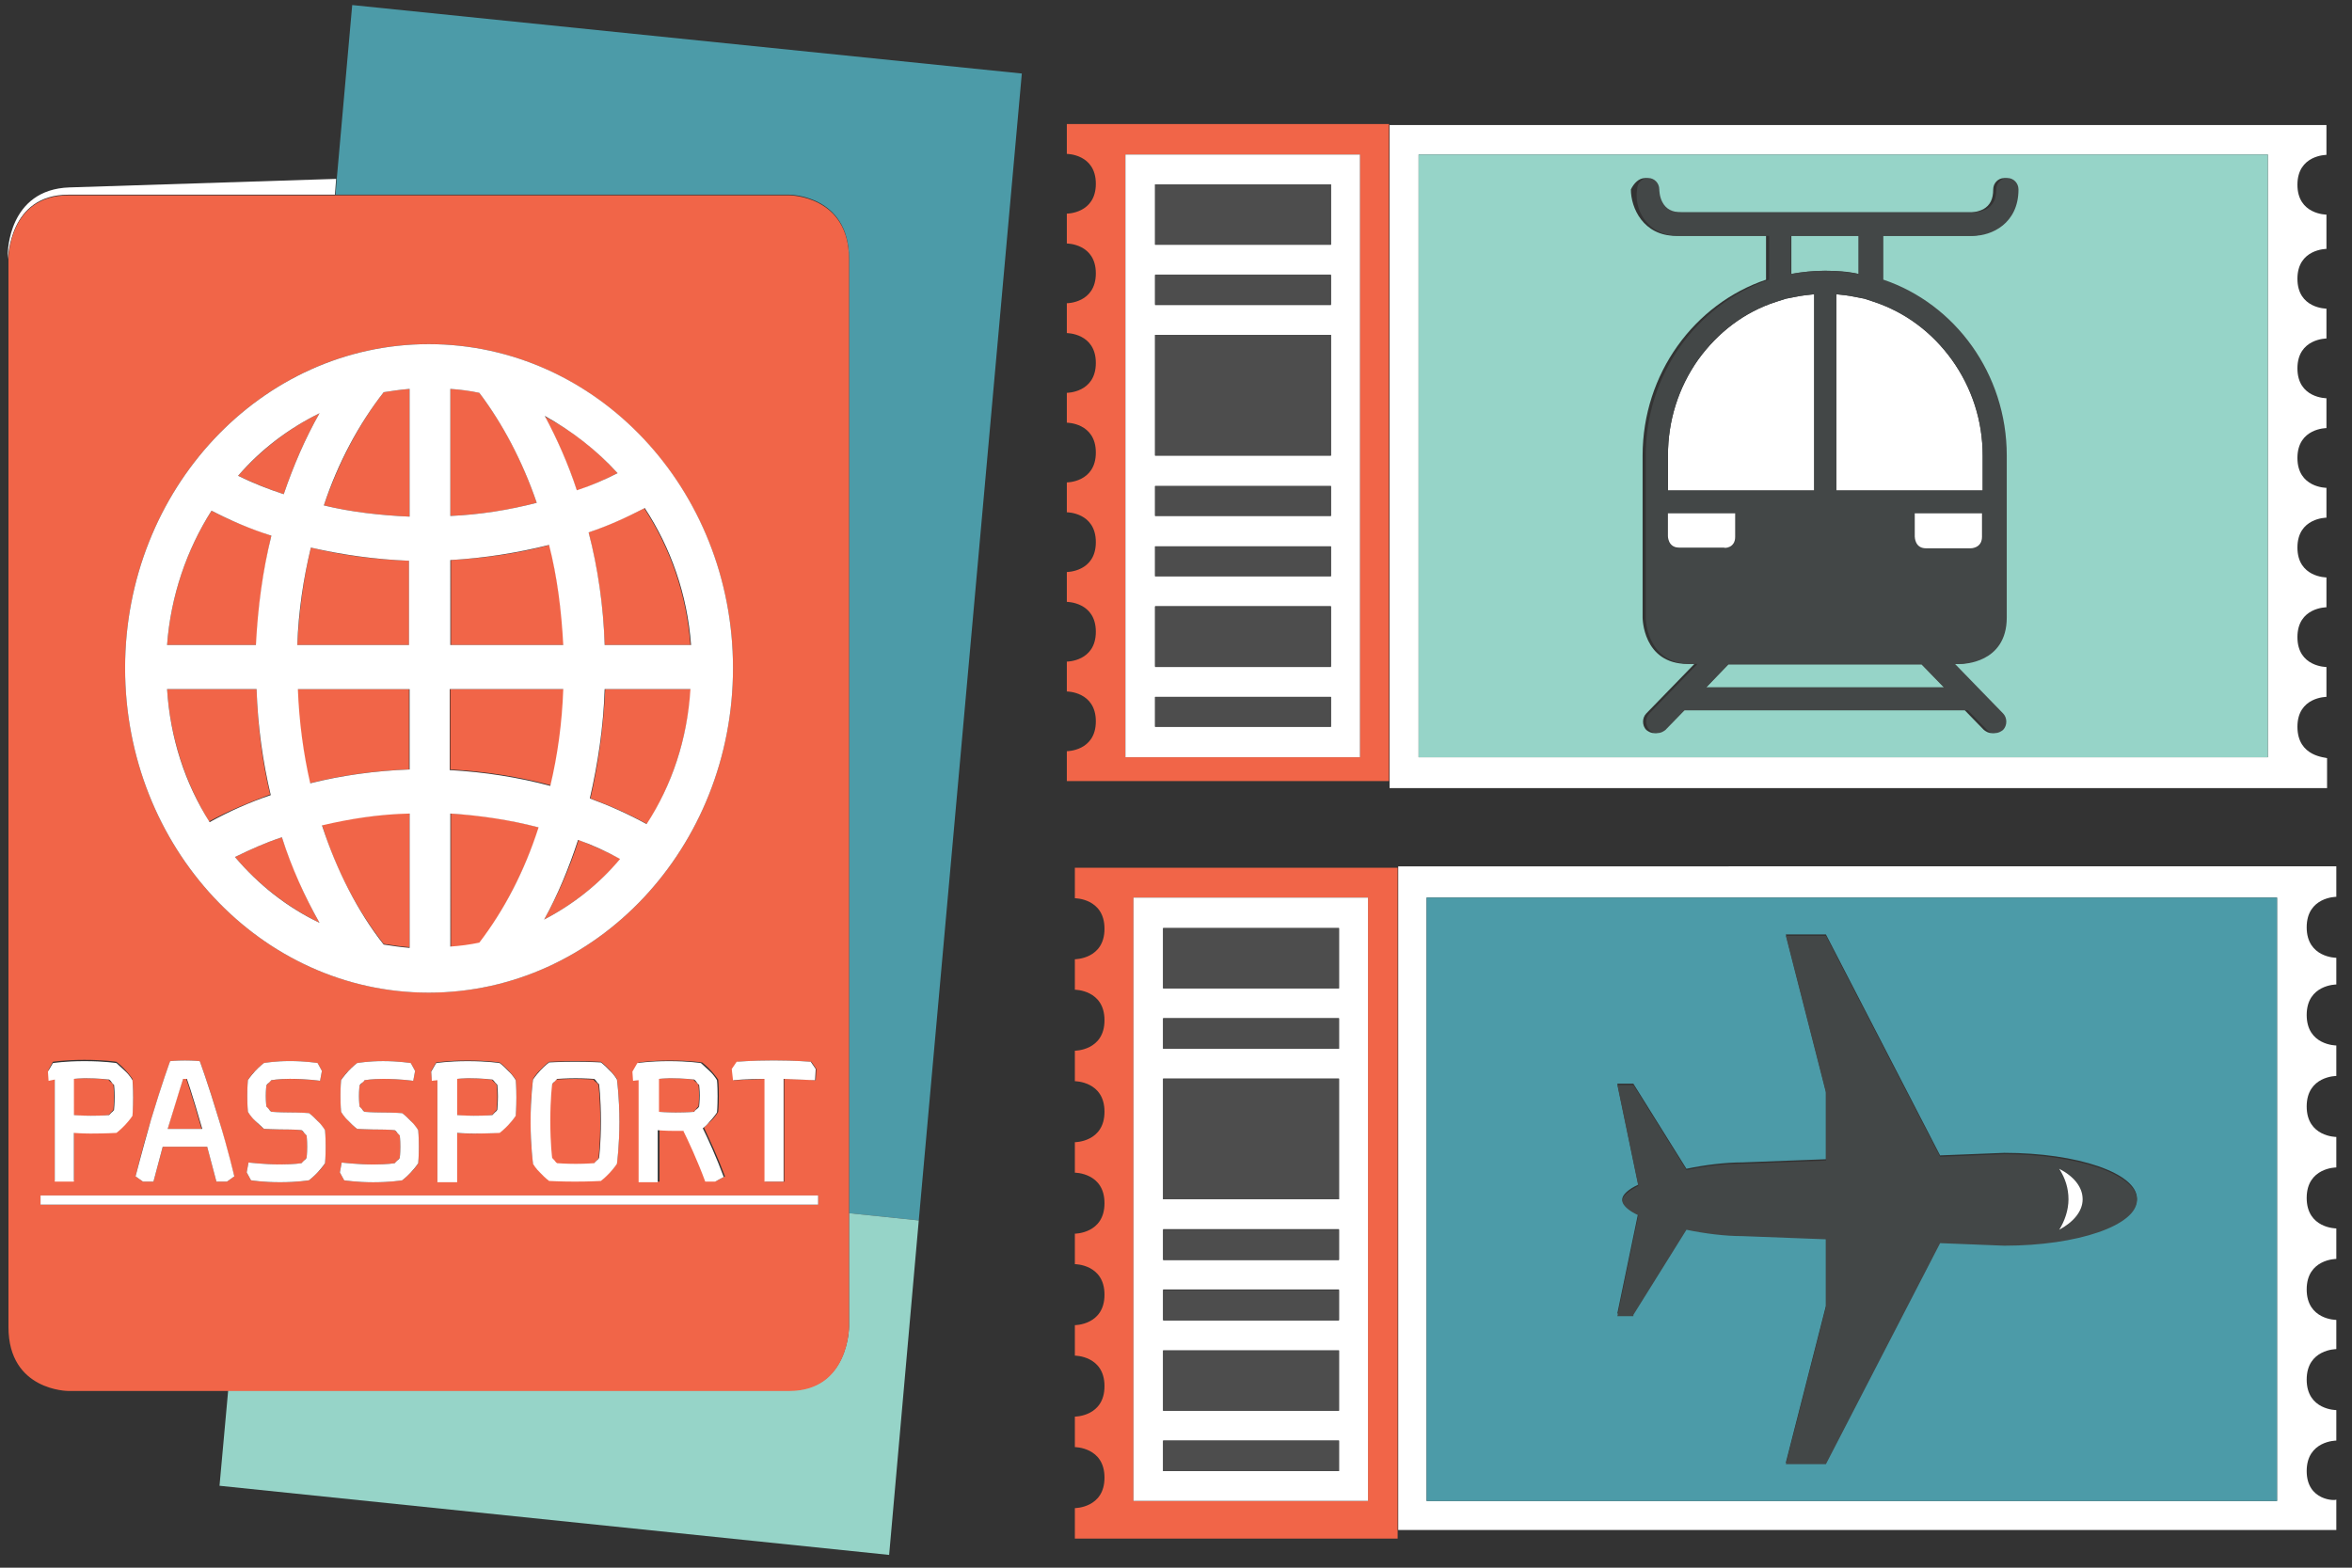 <?xml version="1.0" encoding="utf-8"?>
<!-- Generator: Adobe Illustrator 16.0.0, SVG Export Plug-In . SVG Version: 6.00 Build 0)  -->
<!DOCTYPE svg PUBLIC "-//W3C//DTD SVG 1.1//EN" "http://www.w3.org/Graphics/SVG/1.1/DTD/svg11.dtd">
<svg version="1.1" id="Layer_1" xmlns="http://www.w3.org/2000/svg" xmlns:xlink="http://www.w3.org/1999/xlink" x="0px" y="0px" viewBox="0 0 600 400" style="enable-background:new 0 0 600 400;" xml:space="preserve">
<rect x="0" y="0" width="600" height="400" fill="#333333" stroke="none"/>
<g>
	<path style="fill:#FFFFFF;" d="M17.43,49.67h68.01l0.31-4.03l-68.01,2.18C2,48.32,2,64.62,2,64.62v1.51
		C2.16,65.96,2.16,49.67,17.43,49.67z"/>
	<path style="fill:#4C9BA8;" d="M201.32,49.67c0,0,15.27,0,15.27,16.29v243.59l17.79,1.85l26.29-292.64L89.85,1.29l-3.94,44.35
		l-0.31,4.03H201.32z"/>
	<path style="fill:#96D4C8;" d="M216.59,309.55v28.9c0,0,0,16.29-15.27,16.29H58.21L56,379.1l170.82,17.64l7.56-85.34l0,0
		L216.59,309.55z"/>
	<path style="fill:#F16548;" d="M47.18,275.28c-0.16,0-0.47,0-0.47,0s-1.1,2.86-3.94,12.77h8.66c-2.83-9.91-3.94-12.77-3.94-12.77
		S47.34,275.28,47.18,275.28z"/>
	<path style="fill:#F16548;" d="M27.66,284.52c0,0,0.31-0.17,0.63-0.67c0.32-0.34,0.63-0.67,0.63-0.67s0.16-1.51,0.16-3.36
		c0-1.68-0.16-3.02-0.16-3.02s-0.16-0.33-0.63-0.67c-0.47-0.34-0.63-0.67-0.63-0.67s-2.68-0.34-6.3-0.34
		c-0.94,0-2.68,0.17-2.68,0.17v9.24c0,0,1.89,0.17,4.25,0.17C26.25,284.69,27.66,284.52,27.66,284.52z"/>
	<path style="fill:#F16548;" d="M81.51,105.44c-7.87,3.86-14.8,9.24-20.78,15.96c3.62,1.68,7.56,3.36,11.65,4.7
		C74.89,118.71,77.89,111.83,81.51,105.44z"/>
	<path style="fill:#F16548;" d="M65.45,175.83H42.62c0.79,12.43,4.72,24.02,10.71,33.77c4.88-2.69,10.23-4.87,15.59-6.89
		C66.86,194.31,65.76,185.24,65.45,175.83z"/>
	<path style="fill:#F16548;" d="M69.23,136.69c-5.35-1.85-10.55-3.86-15.27-6.38c-6.3,9.91-10.39,21.67-11.34,34.27h22.83
		C65.76,155,67.18,145.59,69.23,136.69z"/>
	<path style="fill:#F16548;" d="M138.81,234.63c7.4-3.86,14.01-9.07,19.52-15.46c-3.46-1.85-7.08-3.36-10.71-4.87
		C145.27,221.69,142.28,228.41,138.81,234.63z"/>
	<path style="fill:#F16548;" d="M150.62,203.72c5.04,1.85,9.92,4.03,14.48,6.55c6.3-9.91,10.23-21.84,11.18-34.44H154.4
		C153.93,185.58,152.67,194.81,150.62,203.72z"/>
	<path style="fill:#F16548;" d="M154.24,164.58h21.88c-0.94-12.94-5.2-24.86-11.81-34.94c-4.41,2.35-9.13,4.37-14.17,6.21
		C152.51,145.09,153.93,154.66,154.24,164.58z"/>
	<path style="fill:#F16548;" d="M176.91,283.68c0,0,0.31-0.17,0.63-0.67s0.63-0.67,0.63-0.67s0.16-1.34,0.16-2.86
		c0-1.51-0.16-2.69-0.16-2.69s-0.16-0.33-0.63-0.67c-0.47-0.34-0.63-0.67-0.63-0.67s-2.68-0.34-6.3-0.34
		c-0.94,0-2.68,0.17-2.68,0.17v8.4c0,0,2.05,0.17,4.25,0.17C175.18,283.85,176.91,283.68,176.91,283.68z"/>
	<path style="fill:#F16548;" d="M141.33,296.28c0.32,0.34,0.63,0.67,0.63,0.67s2.36,0.17,4.72,0.17c2.36,0,4.72-0.17,4.72-0.17
		s0.31-0.17,0.63-0.67c0.31-0.34,0.63-0.67,0.63-0.67s0.47-3.36,0.47-9.41c0-6.05-0.47-9.41-0.47-9.41s-0.16-0.33-0.63-0.67
		c-0.47-0.34-0.63-0.67-0.63-0.67s-2.36-0.17-4.72-0.17c-2.36,0-4.72,0.17-4.72,0.17s-0.31,0.17-0.63,0.67
		c-0.31,0.34-0.63,0.67-0.63,0.67s-0.47,3.36-0.47,9.41c0,6.05,0.47,9.41,0.47,9.41S141.02,295.78,141.33,296.28z"/>
	<path style="fill:#F16548;" d="M125.43,284.52c0,0,0.31-0.17,0.63-0.67c0.31-0.34,0.63-0.67,0.63-0.67s0.16-1.51,0.16-3.36
		c0-1.68-0.16-3.02-0.16-3.02s-0.16-0.33-0.63-0.67c-0.32-0.34-0.63-0.67-0.63-0.67s-2.68-0.34-6.3-0.34
		c-0.95,0-2.68,0.17-2.68,0.17v9.24c0,0,1.89,0.17,4.25,0.17C124.02,284.69,125.43,284.52,125.43,284.52z"/>
	<path style="fill:#F16548;" d="M104.49,99.23c-2.2,0.17-4.41,0.5-6.61,0.84c-6.3,8.06-11.49,17.98-15.27,28.89
		c6.93,1.68,14.33,2.52,21.88,2.86V99.23z"/>
	<path style="fill:#F16548;" d="M157.55,120.73c-5.35-5.88-11.65-10.92-18.58-14.45c3.15,5.88,5.98,12.26,8.19,18.98
		C150.78,123.92,154.24,122.41,157.55,120.73z"/>
	<path style="fill:#F16548;" d="M122.28,100.23c-2.36-0.5-4.88-0.84-7.4-1.01v32.42c7.71-0.34,15.11-1.51,22.04-3.36
		C133.3,117.71,128.42,108.3,122.28,100.23z"/>
	<path style="fill:#F16548;" d="M59.94,218.67c5.98,7.05,13.38,12.77,21.57,16.8c-3.78-6.72-6.93-14.11-9.6-21.84
		C67.81,214.97,63.72,216.82,59.94,218.67z"/>
	<path style="fill:#F16548;" d="M78.99,199.85c8.03-2.02,16.53-3.19,25.35-3.53v-20.5h-28.5C76.15,184.06,77.26,192.13,78.99,199.85
		z"/>
	<path style="fill:#F16548;" d="M75.84,164.58h28.5v-21.5c-8.66-0.34-17-1.34-25.03-3.36C77.41,147.61,76.31,156.01,75.84,164.58z"
		/>
	<path style="fill:#F16548;" d="M97.88,240.84c2.2,0.34,4.41,0.67,6.61,0.84v-34.27c-7.71,0.34-15.27,1.34-22.36,3.02
		C85.76,222.2,91.27,232.45,97.88,240.84z"/>
	<path style="fill:#F16548;" d="M143.85,175.83h-28.97v20.5c8.97,0.5,17.48,1.85,25.66,4.03
		C142.44,192.63,143.54,184.4,143.85,175.83z"/>
	<path style="fill:#F16548;" d="M140.23,139.04c-8.03,2.18-16.53,3.36-25.19,3.86v21.67h28.81
		C143.38,155.67,142.12,147.1,140.23,139.04z"/>
	<path style="fill:#F16548;" d="M137.55,211.11c-7.08-1.85-14.8-3.19-22.51-3.53v34.1c2.52-0.17,5.04-0.5,7.4-1.01
		C128.58,232.28,133.78,222.36,137.55,211.11z"/>
	<path style="fill:#F16548;" d="M201.32,354.91c15.27,0,15.27-16.3,15.27-16.3v-28.89V66.13c0-16.29-15.27-16.29-15.27-16.29H85.44
		H17.43c-15.27,0-15.27,16.29-15.27,16.29V337.1v1.51c0,16.3,15.27,16.3,15.27,16.3h40.78H201.32z M197.54,270.58
		c5.67,0,9.45,0.34,9.45,0.34l1.26,1.85l-0.16,2.86c0,0-3.78-0.34-8.03-0.34v26.21h-4.88v-26.21c-4.41,0.17-8.03,0.34-8.03,0.34
		l-0.16-2.86l1.26-1.85C187.94,270.92,191.71,270.58,197.54,270.58z M109.37,87.8c42.82,0,77.62,37.13,77.62,82.65
		c0,45.69-34.79,82.82-77.62,82.82s-77.46-37.13-77.46-82.82C31.91,124.93,66.55,87.8,109.37,87.8z M62.93,299.14l0.47-2.52
		c0,0,4.09,0.5,8.03,0.5c3.78,0,5.51-0.34,5.51-0.34s0.31-0.17,0.63-0.67c0.32-0.34,0.63-0.67,0.63-0.67s0.16-1.18,0.16-2.86
		c0-1.85-0.16-2.86-0.16-2.86s-0.16-0.34-0.63-0.67c-0.31-0.34-0.63-0.67-0.63-0.67s-1.57-0.17-3.31-0.17c-3.46,0-6.3-0.17-6.3-0.17
		s-1.1-0.84-2.2-2.02c-1.1-1.18-1.89-2.35-1.89-2.35s-0.16-1.68-0.16-4.03s0.16-4.03,0.16-4.03s0.63-1.18,1.89-2.35
		c1.26-1.34,2.2-2.02,2.2-2.02s2.83-0.5,6.61-0.5c3.94,0,7.08,0.5,7.08,0.5l1.1,2.02l-0.47,2.52c0,0-3.31-0.5-7.71-0.5
		c-2.83,0-4.72,0.34-4.72,0.34s-0.31,0.17-0.63,0.67c-0.31,0.34-0.63,0.67-0.63,0.67s-0.16,1.17-0.16,2.69
		c0,1.51,0.16,2.69,0.16,2.69s0.16,0.33,0.63,0.67c0.31,0.34,0.63,0.67,0.63,0.67s2.2,0.17,4.41,0.17c3.15,0,5.2,0.17,5.2,0.17
		s1.1,0.84,2.2,2.02c1.26,1.34,1.89,2.35,1.89,2.35s0.16,1.68,0.16,4.2c0,2.52-0.16,4.2-0.16,4.2s-0.63,1.18-1.89,2.35
		c-1.26,1.34-2.2,2.02-2.2,2.02s-3.15,0.5-7.4,0.5c-4.41,0-7.4-0.5-7.4-0.5L62.93,299.14z M87.17,296.62c0,0,4.09,0.5,8.03,0.5
		c3.78,0,5.51-0.34,5.51-0.34s0.31-0.17,0.63-0.67c0.31-0.34,0.63-0.67,0.63-0.67s0.16-1.18,0.16-2.86c0-1.85-0.16-2.86-0.16-2.86
		s-0.16-0.34-0.63-0.67c-0.31-0.34-0.63-0.67-0.63-0.67s-1.57-0.17-3.31-0.17c-3.46,0-6.3-0.17-6.3-0.17s-1.1-0.84-2.2-2.02
		c-1.26-1.34-1.89-2.35-1.89-2.35s-0.16-1.68-0.16-4.03s0.16-4.03,0.16-4.03s0.63-1.18,1.89-2.35c1.26-1.34,2.2-2.02,2.2-2.02
		s2.83-0.5,6.61-0.5c3.94,0,7.08,0.5,7.08,0.5l1.1,2.02l-0.47,2.52c0,0-3.31-0.5-7.71-0.5c-2.83,0-4.72,0.34-4.72,0.34
		s-0.31,0.17-0.63,0.67c-0.32,0.5-0.63,0.67-0.63,0.67s-0.16,1.17-0.16,2.69c0,1.51,0.16,2.69,0.16,2.69s0.16,0.33,0.63,0.67
		c0.31,0.34,0.63,0.67,0.63,0.67s2.2,0.17,4.41,0.17c3.15,0,5.2,0.17,5.2,0.17s1.1,0.84,2.2,2.02c1.26,1.34,1.89,2.35,1.89,2.35
		s0.16,1.68,0.16,4.2c0,2.52-0.16,4.2-0.16,4.2s-0.63,1.18-1.89,2.35c-1.26,1.34-2.2,2.02-2.2,2.02s-3.15,0.5-7.4,0.5
		c-4.41,0-7.4-0.5-7.4-0.5l-1.1-2.02L87.17,296.62z M111.58,275.45l-1.42,0.17l-0.16-2.35l1.26-2.18c0,0,2.99-0.5,8.03-0.5
		c5.2,0,8.19,0.5,8.19,0.5s1.1,0.84,2.2,2.02c1.26,1.34,1.89,2.35,1.89,2.35s0.16,1.85,0.16,4.37c0,2.69-0.16,4.71-0.16,4.71
		s-0.63,1.17-1.89,2.35c-1.26,1.34-2.2,2.02-2.2,2.02s-2.99,0.34-6.77,0.34c-2.2,0-4.25-0.17-4.25-0.17v12.43h-4.88V275.45z
		 M135.35,286.04c0-6.38,0.63-10.75,0.63-10.75s0.63-1.18,1.89-2.35c1.26-1.34,2.2-2.02,2.2-2.02s2.68-0.17,6.61-0.17
		s6.61,0.17,6.61,0.17s1.1,0.84,2.2,2.02c1.26,1.34,1.89,2.35,1.89,2.35s0.63,4.54,0.63,10.75c0,6.21-0.63,10.75-0.63,10.75
		s-0.63,1.18-1.89,2.35c-1.26,1.34-2.2,2.02-2.2,2.02s-2.68,0.17-6.61,0.17s-6.61-0.17-6.61-0.17s-1.1-0.84-2.2-2.02
		c-1.26-1.34-1.89-2.35-1.89-2.35S135.35,292.42,135.35,286.04z M168.1,301.49h-4.88v-26.04l-1.42,0.17l-0.16-2.35l1.26-2.18
		c0,0,2.99-0.5,8.03-0.5c5.2,0,8.19,0.5,8.19,0.5s1.1,0.84,2.2,2.02s1.89,2.35,1.89,2.35s0.16,1.34,0.16,4.03s-0.16,4.2-0.16,4.2
		s-0.63,1.18-1.89,2.35c-0.79,0.84-1.42,1.34-1.73,1.68c1.42,3.02,3.46,7.39,5.35,12.43l-2.2,1.18h-2.52
		c-2.05-5.54-4.41-10.58-5.67-13.1h-2.05c-2.2,0-4.25-0.17-4.25-0.17v13.44H168.1z M59.78,300.15l-1.89,1.34h-2.68
		c0,0-1.26-4.71-2.36-8.9H41.52c-1.1,4.2-2.36,8.9-2.36,8.9h-2.68l-1.89-1.34c0,0,1.57-6.72,3.94-14.45
		c2.83-9.41,4.88-14.95,4.88-14.95s1.42-0.17,3.78-0.17c2.36,0,3.78,0.17,3.78,0.17s2.05,5.54,4.88,14.95
		C58.05,293.43,59.78,300.15,59.78,300.15z M13.49,270.92c0,0,2.99-0.5,8.03-0.5c5.2,0,8.19,0.5,8.19,0.5s1.1,0.84,2.2,2.02
		c1.1,1.18,1.89,2.35,1.89,2.35s0.16,1.85,0.16,4.37c0,2.69-0.16,4.71-0.16,4.71s-0.63,1.17-1.89,2.35c-1.26,1.34-2.2,2.02-2.2,2.02
		s-2.83,0.17-6.61,0.17c-2.2,0-4.25-0.17-4.25-0.17v12.43h-4.88v-26.04l-1.42,0.17l-0.16-2.35L13.49,270.92z M10.34,305.02h198.37
		v2.35H10.34V305.02z"/>
	<path style="fill:#FFFFFF;" d="M109.37,253.28c42.82,0,77.62-37.13,77.62-82.82c0-45.69-34.79-82.65-77.62-82.65
		s-77.46,37.13-77.46,82.65C31.91,216.15,66.55,253.28,109.37,253.28z M138.81,234.63c3.46-6.21,6.3-13.1,8.66-20.33
		c3.78,1.34,7.4,3.03,10.71,4.87C152.83,225.56,146.21,230.77,138.81,234.63z M164.95,210.27c-4.57-2.52-9.45-4.7-14.48-6.55
		c2.05-8.9,3.46-18.14,3.78-27.89h21.88C175.34,188.6,171.4,200.36,164.95,210.27z M164.48,129.63
		c6.61,10.08,10.86,22.01,11.81,34.94h-22.04c-0.31-9.91-1.73-19.66-4.09-28.73C155.19,134.17,159.91,131.99,164.48,129.63z
		 M157.55,120.73c-3.31,1.68-6.77,3.19-10.39,4.37c-2.2-6.72-5.04-13.1-8.19-18.98C145.9,109.98,152.2,114.85,157.55,120.73z
		 M114.88,99.23c2.52,0.17,5.04,0.5,7.4,1.01c5.98,7.9,11.02,17.47,14.64,28.05c-7.08,1.85-14.48,3.02-22.04,3.36V99.23z
		 M114.88,142.9c8.82-0.5,17.16-1.85,25.19-3.86c2.05,8.06,3.15,16.63,3.62,25.54h-28.81V142.9z M114.88,175.83h28.81
		c-0.31,8.57-1.42,16.8-3.31,24.69c-8.19-2.18-16.69-3.53-25.66-4.03v-20.66H114.88z M114.88,207.58c7.87,0.5,15.43,1.68,22.51,3.53
		c-3.62,11.25-8.82,21.17-15.11,29.4c-2.36,0.5-4.88,0.84-7.4,1.01V207.58L114.88,207.58z M59.94,218.67
		c3.78-1.85,7.87-3.7,11.97-5.04c2.52,7.9,5.83,15.12,9.6,21.84C73.16,231.44,65.92,225.72,59.94,218.67z M104.49,241.85
		c-2.2-0.17-4.41-0.5-6.61-0.84c-6.61-8.4-11.96-18.82-15.74-30.41c7.08-1.68,14.64-2.85,22.36-3.02V241.85z M104.49,196.33
		c-8.82,0.34-17.32,1.51-25.35,3.53c-1.73-7.56-2.83-15.62-3.15-24.02h28.5V196.33z M104.49,164.58H75.84
		c0.31-8.74,1.57-16.97,3.46-24.86c8.03,1.85,16.37,3.02,25.03,3.36v21.5H104.49z M97.88,100.07c2.2-0.34,4.41-0.67,6.61-0.84v32.59
		c-7.56-0.34-14.96-1.18-21.88-2.86C86.23,118.04,91.58,108.13,97.88,100.07z M81.51,105.44c-3.62,6.38-6.61,13.27-9.13,20.66
		c-4.09-1.34-7.87-2.86-11.65-4.7C66.55,114.68,73.63,109.31,81.51,105.44z M53.96,130.3c4.88,2.52,9.92,4.71,15.27,6.38
		c-2.2,8.9-3.46,18.14-3.94,27.89H42.62C43.56,151.98,47.66,140.22,53.96,130.3z M42.62,175.83h22.83
		c0.31,9.41,1.57,18.48,3.62,27.05c-5.51,1.85-10.71,4.2-15.59,6.89C47.18,199.85,43.41,188.26,42.62,175.83z"/>
	<path style="fill:#FFFFFF;" d="M13.97,275.45v26.04h4.88v-12.43c0,0,2.05,0.17,4.25,0.17c3.78,0,6.61-0.17,6.61-0.17
		s1.1-0.84,2.2-2.02c1.26-1.34,1.89-2.35,1.89-2.35s0.16-2.02,0.16-4.7c0-2.69-0.16-4.37-0.16-4.37s-0.63-1.18-1.89-2.35
		c-1.26-1.18-2.2-2.02-2.2-2.02s-2.99-0.5-8.19-0.5c-5.04,0-8.03,0.5-8.03,0.5l-1.26,2.18l0.16,2.35L13.97,275.45z M18.85,275.28
		c0,0,1.73-0.17,2.68-0.17c3.62,0,6.3,0.34,6.3,0.34s0.31,0.17,0.63,0.67c0.31,0.5,0.63,0.67,0.63,0.67s0.16,1.34,0.16,3.02
		c0,1.68-0.16,3.36-0.16,3.36s-0.16,0.34-0.63,0.67c-0.31,0.34-0.63,0.67-0.63,0.67s-1.42,0.17-4.72,0.17
		c-2.2,0-4.25-0.17-4.25-0.17V275.28z"/>
	<path style="fill:#FFFFFF;" d="M47.18,270.58c-2.36,0-3.78,0.17-3.78,0.17s-2.05,5.54-4.88,14.95c-2.2,7.73-3.94,14.45-3.94,14.45
		l1.89,1.34h2.68c0,0,1.26-4.71,2.36-8.9h11.34c1.1,4.2,2.36,8.9,2.36,8.9h2.68l1.89-1.34c0,0-1.57-6.72-3.94-14.45
		c-2.83-9.41-4.88-14.95-4.88-14.95S49.55,270.58,47.18,270.58z M42.78,288.05c2.99-9.91,3.94-12.77,3.94-12.77s0.16,0,0.47,0
		c0.16,0,0.47,0,0.47,0s1.1,2.86,3.94,12.77H42.78z"/>
	<path style="fill:#FFFFFF;" d="M64.03,301.15c0,0,2.99,0.5,7.4,0.5c4.41,0,7.4-0.5,7.4-0.5s1.1-0.84,2.2-2.02
		c1.26-1.34,1.89-2.35,1.89-2.35s0.16-1.68,0.16-4.2c0-2.52-0.16-4.2-0.16-4.2s-0.63-1.18-1.89-2.35c-1.26-1.34-2.2-2.02-2.2-2.02
		s-2.05-0.17-5.2-0.17c-2.36,0-4.41-0.17-4.41-0.17s-0.31-0.17-0.63-0.67c-0.31-0.34-0.63-0.67-0.63-0.67s-0.16-1.18-0.16-2.69
		c0-1.51,0.16-2.69,0.16-2.69s0.16-0.33,0.63-0.67c0.31-0.34,0.63-0.67,0.63-0.67s1.89-0.34,4.72-0.34c4.41,0,7.71,0.5,7.71,0.5
		l0.47-2.52l-1.1-2.02c0,0-3.15-0.5-7.08-0.5c-3.78,0-6.61,0.5-6.61,0.5s-1.1,0.84-2.2,2.02c-1.26,1.34-1.89,2.35-1.89,2.35
		s-0.16,1.68-0.16,4.03s0.16,4.03,0.16,4.03s0.63,1.18,1.89,2.35c1.26,1.17,2.2,2.02,2.2,2.02s2.83,0.17,6.3,0.17
		c1.73,0,3.31,0.17,3.31,0.17s0.31,0.17,0.63,0.67c0.32,0.33,0.63,0.67,0.63,0.67s0.16,1.01,0.16,2.86c0,1.85-0.16,2.86-0.16,2.86
		s-0.16,0.33-0.63,0.67c-0.31,0.34-0.63,0.67-0.63,0.67s-1.73,0.34-5.51,0.34c-3.94,0-8.03-0.5-8.03-0.5l-0.47,2.52L64.03,301.15z"
		/>
	<path style="fill:#FFFFFF;" d="M95.2,301.66c4.41,0,7.4-0.5,7.4-0.5s1.1-0.84,2.2-2.02c1.26-1.34,1.89-2.35,1.89-2.35
		s0.16-1.68,0.16-4.2c0-2.52-0.16-4.2-0.16-4.2s-0.63-1.18-1.89-2.35c-1.26-1.34-2.2-2.02-2.2-2.02s-2.05-0.17-5.2-0.17
		c-2.36,0-4.41-0.17-4.41-0.17s-0.31-0.17-0.63-0.67c-0.32-0.34-0.63-0.67-0.63-0.67s-0.16-1.18-0.16-2.69
		c0-1.51,0.16-2.69,0.16-2.69s0.16-0.33,0.63-0.67c0.47-0.34,0.63-0.67,0.63-0.67s1.89-0.34,4.72-0.34c4.41,0,7.71,0.5,7.71,0.5
		l0.47-2.52l-1.1-2.02c0,0-3.15-0.5-7.08-0.5c-3.78,0-6.61,0.5-6.61,0.5s-1.1,0.84-2.2,2.02c-1.26,1.34-1.89,2.35-1.89,2.35
		s-0.16,1.68-0.16,4.03s0.16,4.03,0.16,4.03s0.63,1.18,1.89,2.35c1.26,1.34,2.2,2.02,2.2,2.02s2.83,0.17,6.3,0.17
		c1.73,0,3.31,0.17,3.31,0.17s0.31,0.17,0.63,0.67c0.31,0.33,0.63,0.67,0.63,0.67s0.16,1.01,0.16,2.86c0,1.85-0.16,2.86-0.16,2.86
		s-0.16,0.33-0.63,0.67c-0.31,0.34-0.63,0.67-0.63,0.67s-1.73,0.34-5.51,0.34c-3.94,0-8.03-0.5-8.03-0.5l-0.47,2.52l1.1,2.02
		C87.8,301.15,90.95,301.66,95.2,301.66z"/>
	<path style="fill:#FFFFFF;" d="M116.62,289.06c0,0,2.05,0.17,4.25,0.17c3.78,0,6.61-0.17,6.61-0.17s1.1-0.84,2.2-2.02
		c1.26-1.34,1.89-2.35,1.89-2.35s0.16-2.02,0.16-4.7c0-2.69-0.16-4.37-0.16-4.37s-0.63-1.18-1.89-2.35c-1.26-1.34-2.2-2.02-2.2-2.02
		s-2.99-0.5-8.19-0.5c-5.04,0-8.03,0.5-8.03,0.5l-1.26,2.18l0.16,2.35l1.42-0.17v26.04h5.04V289.06z M116.62,275.28
		c0,0,1.73-0.17,2.68-0.17c3.62,0,6.3,0.34,6.3,0.34s0.31,0.17,0.63,0.67c0.31,0.34,0.63,0.67,0.63,0.67s0.16,1.34,0.16,3.02
		c0,1.68-0.16,3.36-0.16,3.36s-0.16,0.34-0.63,0.67c-0.31,0.34-0.63,0.67-0.63,0.67s-1.42,0.17-4.72,0.17
		c-2.2,0-4.25-0.17-4.25-0.17V275.28z"/>
	<path style="fill:#FFFFFF;" d="M140.07,301.32c0,0,2.68,0.17,6.61,0.17s6.61-0.17,6.61-0.17s1.1-0.84,2.2-2.02
		c1.26-1.34,1.89-2.35,1.89-2.35s0.63-4.54,0.63-10.75c0-6.22-0.63-10.75-0.63-10.75s-0.63-1.18-1.89-2.35
		c-1.26-1.34-2.2-2.02-2.2-2.02s-2.68-0.17-6.61-0.17s-6.61,0.17-6.61,0.17s-1.1,0.84-2.2,2.02c-1.26,1.34-1.89,2.35-1.89,2.35
		s-0.63,4.54-0.63,10.75c0,6.21,0.63,10.75,0.63,10.75s0.63,1.17,1.89,2.35C139.13,300.65,140.07,301.32,140.07,301.32z
		 M140.86,276.63c0,0,0.16-0.34,0.63-0.67c0.31-0.34,0.63-0.67,0.63-0.67s2.36-0.17,4.72-0.17c2.36,0,4.72,0.17,4.72,0.17
		s0.31,0.17,0.63,0.67c0.32,0.5,0.63,0.67,0.63,0.67s0.47,3.36,0.47,9.41s-0.47,9.41-0.47,9.41s-0.16,0.33-0.63,0.67
		c-0.31,0.34-0.63,0.67-0.63,0.67s-2.36,0.17-4.72,0.17c-2.36,0-4.72-0.17-4.72-0.17s-0.31-0.17-0.63-0.67
		c-0.31-0.34-0.63-0.67-0.63-0.67s-0.47-3.36-0.47-9.41S140.86,276.63,140.86,276.63z"/>
	<path style="fill:#FFFFFF;" d="M174.24,288.39c1.26,2.52,3.62,7.56,5.67,13.1h2.52l2.2-1.18c-1.89-5.04-3.94-9.58-5.35-12.43
		c0.47-0.34,1.1-0.84,1.73-1.68c1.26-1.34,1.89-2.35,1.89-2.35s0.16-1.34,0.16-4.2c0-2.86-0.16-4.03-0.16-4.03s-0.63-1.18-1.89-2.35
		c-1.26-1.18-2.2-2.02-2.2-2.02s-2.99-0.5-8.19-0.5c-5.04,0-8.03,0.5-8.03,0.5l-1.26,2.18l0.16,2.35l1.42-0.17v26.04h4.88v-13.27
		c0,0,1.89,0.17,4.25,0.17h2.2V288.39z M168.1,275.28c0,0,1.73-0.17,2.68-0.17c3.62,0,6.3,0.34,6.3,0.34s0.31,0.17,0.63,0.67
		c0.31,0.5,0.63,0.67,0.63,0.67s0.16,1.34,0.16,2.69c0,1.51-0.16,2.86-0.16,2.86s-0.16,0.33-0.63,0.67
		c-0.47,0.34-0.63,0.67-0.63,0.67s-1.73,0.17-4.72,0.17c-2.2,0-4.25-0.17-4.25-0.17V275.28z"/>
	<path style="fill:#FFFFFF;" d="M186.99,275.62c0,0,3.62-0.34,8.03-0.34v26.21h4.88v-26.21c4.25,0.17,8.03,0.34,8.03,0.34l0.16-2.86
		l-1.26-1.85c0,0-3.78-0.34-9.45-0.34c-5.67,0-9.45,0.34-9.45,0.34l-1.26,1.85L186.99,275.62z"/>
	<rect x="10.34" y="305.02" style="fill:#FFFFFF;" width="198.37" height="2.35"/>
</g>
<g>
	<g>
		<path style="fill:#FFFFFF;" d="M588.44,375.35c0-7.78,7.56-7.78,7.56-7.78v-7.78c0,0-7.56,0-7.56-7.78s7.56-7.78,7.56-7.78v-7.45
			c0,0-7.56,0-7.56-7.78c0-7.78,7.56-7.78,7.56-7.78v-7.78c0,0-7.56,0-7.56-7.78s7.56-7.78,7.56-7.78v-7.78c0,0-7.56,0-7.56-7.78
			s7.56-7.78,7.56-7.78v-7.78c0,0-7.56,0-7.56-7.78s7.56-7.78,7.56-7.78v-6.81c0,0-7.56,0-7.56-7.78c0-7.78,7.56-7.78,7.56-7.78
			v-7.78H356.69v169.34H596v-7.78C595.84,382.97,588.44,382.97,588.44,375.35z M580.89,382.97H363.93V229.02h216.95V382.97z"/>
		<path style="fill:#F16548;" d="M304.11,221.41h-29.91v7.78c0,0,7.56,0,7.56,7.78s-7.56,7.78-7.56,7.78v7.78c0,0,7.56,0,7.56,7.78
			s-7.56,7.78-7.56,7.78v7.78c0,0,7.56,0,7.56,7.78s-7.56,7.78-7.56,7.78v7.78c0,0,7.56,0,7.56,7.78s-7.56,7.78-7.56,7.78v7.78
			c0,0,7.56,0,7.56,7.78s-7.56,7.78-7.56,7.78v7.78c0,0,7.56,0,7.56,7.78c0,7.78-7.56,7.78-7.56,7.78v7.78c0,0,7.56,0,7.56,7.78
			s-7.56,7.78-7.56,7.78v7.78h29.91h52.43V221.41H304.11z M348.98,382.97h-59.83V229.02h59.83V382.97z"/>
		<path style="fill:#FFFFFF;" d="M289.15,229.02v153.94h59.83V229.02H289.15z M341.58,375.35h-44.87v-7.78h44.87V375.35z
			 M341.58,359.96h-44.87v-15.39h44.87V359.96z M341.58,336.79h-44.87v-7.78h44.87V336.79z M341.58,321.39h-44.87v-7.78h44.87
			V321.39z M341.58,306h-44.87v-30.79h44.87V306z M341.58,267.59h-44.87v-7.78h44.87V267.59z M341.58,252.2h-44.87V236.8h44.87
			V252.2z"/>
		<path style="fill:#4C9BA8;" d="M363.93,382.97h216.95V229.02H363.93V382.97z M413.84,306c0-1.13,1.57-2.59,4.09-3.73l-5.35-25.77
			h4.09l13.54,21.71c4.72-0.97,9.76-1.62,14.33-1.62l21.25-0.81v-17.34l-10.23-40.03h10.23l29.13,56.39l16.37-0.65
			c18.73,0,33.85,5.19,33.85,11.67c0,6.48-15.11,11.67-33.85,11.67l-16.37-0.65l-29.13,56.39h-10.23l10.23-40.02v-17.34l-21.25-0.81
			c-4.57,0-9.76-0.65-14.33-1.62l-13.54,21.71h-4.09l5.35-25.76C415.42,308.59,413.84,307.29,413.84,306z"/>
		<rect x="296.71" y="367.57" style="fill:#4D4D4D;" width="44.87" height="7.78"/>
		<rect x="296.71" y="344.56" style="fill:#4D4D4D;" width="44.87" height="15.39"/>
		<rect x="296.71" y="236.8" style="fill:#4D4D4D;" width="44.87" height="15.39"/>
		<rect x="296.71" y="275.21" style="fill:#4D4D4D;" width="44.87" height="30.79"/>
		<rect x="296.71" y="329.17" style="fill:#4D4D4D;" width="44.87" height="7.78"/>
		<rect x="296.71" y="313.77" style="fill:#4D4D4D;" width="44.87" height="7.78"/>
		<rect x="296.71" y="259.81" style="fill:#4D4D4D;" width="44.87" height="7.78"/>
		<path style="fill:#434747;" d="M416.68,335.49l13.54-21.71c4.72,0.97,9.76,1.62,14.33,1.62l21.25,0.81v17.34l-10.23,40.03h10.23
			l29.13-56.39l16.37,0.65c18.73,0,33.85-5.19,33.85-11.67c0-6.48-15.11-11.67-33.85-11.67l-16.37,0.65l-29.13-56.39h-10.23
			l10.23,40.02v17.34l-21.25,0.81c-4.57,0-9.76,0.65-14.33,1.62l-13.54-21.71h-4.09l5.35,25.77c-2.52,1.3-4.09,2.59-4.09,3.73
			c0,1.13,1.57,2.59,4.09,3.73l-5.35,25.76h4.09V335.49z M525.31,298.22c3.62,2.11,5.98,4.86,5.98,7.78s-2.2,5.83-5.98,7.78
			c1.57-2.43,2.36-5.02,2.36-7.78C527.67,303.24,526.88,300.49,525.31,298.22z"/>
		<path style="fill:#FFFFFF;" d="M531.29,306c0-3.08-2.2-5.83-5.98-7.78c1.57,2.43,2.36,5.02,2.36,7.78c0,2.75-0.94,5.51-2.36,7.78
			C528.93,311.83,531.29,309.08,531.29,306z"/>
	</g>
	<g>
		<path style="fill:#FFFFFF;" d="M586.08,185.43c0-7.62,7.4-7.62,7.4-7.62v-7.62c0,0-7.4,0-7.4-7.62s7.4-7.62,7.4-7.62v-7.62
			c0,0-7.4,0-7.4-7.62s7.4-7.62,7.4-7.62v-7.62c0,0-7.4,0-7.4-7.62c0-7.62,7.4-7.62,7.4-7.62v-7.62c0,0-7.4,0-7.4-7.62
			s7.4-7.62,7.4-7.62v-7.62c0,0-7.4,0-7.4-7.62s7.4-7.62,7.4-7.62v-8.75c0,0-7.4,0-7.4-7.62c0-7.62,7.4-7.62,7.4-7.62v-7.62H354.49
			v169.18h239.15v-7.62C593.48,193.21,586.08,193.21,586.08,185.43z M578.52,193.21H361.89V39.43h216.64V193.21z"/>
		<path style="fill:#F16548;" d="M302.06,31.65h-29.91v7.62c0,0,7.4,0,7.4,7.62c0,7.62-7.4,7.62-7.4,7.62v7.62c0,0,7.4,0,7.4,7.62
			s-7.4,7.62-7.4,7.62v7.62c0,0,7.4,0,7.4,7.62c0,7.62-7.4,7.62-7.4,7.62v7.62c0,0,7.4,0,7.4,7.62s-7.4,7.62-7.4,7.62v7.62
			c0,0,7.4,0,7.4,7.62s-7.4,7.62-7.4,7.62v7.62c0,0,7.4,0,7.4,7.62c0,7.62-7.4,7.62-7.4,7.62v7.62c0,0,7.4,0,7.4,7.62
			c0,7.62-7.4,7.62-7.4,7.62v7.62h29.91h52.27V31.65H302.06z M346.93,193.21H287.1V39.43h59.83V193.21z"/>
		<path style="fill:#FFFFFF;" d="M287.1,39.43v153.78h59.83V39.43H287.1z M339.53,185.43h-44.87v-7.62h44.87V185.43z M339.53,170.04
			h-44.87v-15.39h44.87V170.04z M339.53,147.03h-44.87v-7.62h44.87V147.03z M339.53,131.63h-44.87v-7.62h44.87V131.63z
			 M339.53,116.24h-44.87V85.45h44.87V116.24z M339.53,77.84h-44.87v-7.62h44.87V77.84z M339.53,62.44h-44.87V47.05h44.87V62.44z"/>
		<path style="fill:#96D4C8;" d="M474.14,69.9v-9.72h-17.16v9.72c2.83-0.49,5.67-0.81,8.66-0.81
			C468.63,69.09,471.47,69.25,474.14,69.9z"/>
		<path style="fill:#96D4C8;" d="M361.89,193.21h216.64V39.43H361.89V193.21z M419.67,45.43c1.57,0,2.83,1.3,2.83,2.92
			c0,0,0,1.78,0.79,3.24c0.94,1.78,2.52,2.59,4.88,2.59h74.63c0,0,1.57,0,3.15-0.81c1.73-0.97,2.52-2.59,2.52-5.02
			c0-1.62,1.26-2.92,2.83-2.92c1.57,0,2.83,1.3,2.83,2.92c0,8.59-6.93,11.83-11.49,11.83h-22.99v11.18
			c18.26,6.16,31.49,23.98,31.49,44.89v41.32c0,11.83-11.49,11.83-11.49,11.83h-1.73l6.61,6.81l0,0l5.67,5.83
			c1.1,1.13,1.1,3.08,0,4.21c-0.63,0.65-1.26,0.81-2.05,0.81c-0.79,0-1.42-0.32-2.05-0.81l-4.88-5.02h-72.27l-4.88,5.02
			c-0.63,0.65-1.26,0.81-2.05,0.81s-1.42-0.32-2.05-0.81c-1.1-1.13-1.1-3.08,0-4.21l12.28-12.64h-1.73
			c-11.49,0-11.49-11.83-11.49-11.83v-41.32c0-20.9,13.23-38.73,31.49-44.89V60.17h-22.99c-8.34,0-11.49-7.13-11.49-11.83
			C416.83,46.72,418.09,45.43,419.67,45.43z"/>
		<polygon style="fill:#96D4C8;" points="440.92,169.39 435.25,175.39 496.03,175.39 490.2,169.39 		"/>
		<rect x="294.66" y="177.82" style="fill:#4D4D4D;" width="44.87" height="7.62"/>
		<rect x="294.66" y="154.81" style="fill:#4D4D4D;" width="44.87" height="15.39"/>
		<rect x="294.66" y="47.05" style="fill:#4D4D4D;" width="44.87" height="15.39"/>
		<rect x="294.66" y="85.45" style="fill:#4D4D4D;" width="44.87" height="30.79"/>
		<rect x="294.66" y="139.41" style="fill:#4D4D4D;" width="44.87" height="7.62"/>
		<rect x="294.66" y="124.02" style="fill:#4D4D4D;" width="44.87" height="7.62"/>
		<rect x="294.66" y="70.06" style="fill:#4D4D4D;" width="44.87" height="7.62"/>
		<path style="fill:#FFFFFF;" d="M433.21,91.77c-5.04,7.13-7.71,15.56-7.71,24.47v8.91h37.31V75.08c-1.57,0.16-3.15,0.32-4.72,0.65
			l-2.52,0.49l-2.52,0.81C445.02,79.62,438.25,84.8,433.21,91.77z"/>
		<path style="fill:#FFFFFF;" d="M468.47,75.08v50.07h37.31v-8.91c0-8.91-2.68-17.34-7.87-24.47c-5.04-6.97-11.81-12.15-19.84-14.75
			l-2.52-0.81l-2.52-0.49C471.62,75.41,470.05,75.24,468.47,75.08z"/>
		<path style="fill:#434747;" d="M428.33,60.17h22.99v11.18c-18.26,6.16-31.49,23.98-31.49,44.89v41.32c0,0,0,11.83,11.49,11.83
			h1.73l-12.28,12.64c-1.1,1.13-1.1,3.08,0,4.21c0.63,0.65,1.26,0.81,2.05,0.81s1.42-0.32,2.05-0.81l4.88-5.02h72.26l4.88,5.02
			c0.63,0.65,1.26,0.81,2.05,0.81c0.79,0,1.42-0.32,2.05-0.81c1.1-1.13,1.1-3.08,0-4.21l-5.67-5.83l0,0l-6.61-6.81h1.73
			c0,0,11.49,0,11.49-11.83v-41.32c0-20.9-13.22-38.73-31.49-44.89V60.17h22.99c4.57,0,11.49-3.08,11.49-11.83
			c0-1.62-1.26-2.92-2.83-2.92c-1.57,0-2.83,1.3-2.83,2.92c0,2.43-0.79,4.05-2.52,5.02c-1.57,0.81-3.15,0.81-3.15,0.81h-74.63
			c-2.36,0-3.94-0.81-4.88-2.59c-0.79-1.46-0.79-3.24-0.79-3.24c0-1.62-1.26-2.92-2.83-2.92c-1.57,0-2.83,1.3-2.83,2.92
			C416.83,53.04,419.83,60.17,428.33,60.17z M428.33,139.9c-2.83,0-2.83-2.92-2.83-2.92v-6h17.16v5.83c0,2.92-2.83,2.92-2.83,2.92
			h-11.49V139.9z M435.25,175.39l5.67-5.83h49.28l5.67,5.83H435.25z M505.79,136.98c0,2.92-2.83,2.92-2.83,2.92h-11.49
			c-2.83,0-2.83-2.92-2.83-2.92v-6h17.16V136.98z M478.08,77.03c8.03,2.75,14.8,7.78,19.84,14.75c5.04,7.13,7.87,15.56,7.87,24.47
			v8.91h-37.31V75.08c1.58,0.16,3.15,0.32,4.72,0.65l2.52,0.49L478.08,77.03z M456.98,60.17h17.16v9.72
			c-2.83-0.49-5.67-0.81-8.66-0.81c-2.99,0-5.83,0.32-8.66,0.81v-9.72H456.98z M455.56,76.22l2.52-0.49
			c1.57-0.32,3.15-0.49,4.72-0.65v50.07h-37.31v-8.91c0-8.91,2.68-17.34,7.71-24.47c5.04-6.97,11.81-12.15,19.84-14.75L455.56,76.22
			z"/>
		<path style="fill:#FFFFFF;" d="M442.65,136.98v-6h-17.16v5.83c0,0,0,2.92,2.83,2.92h11.49
			C439.82,139.9,442.65,139.9,442.65,136.98z"/>
		<path style="fill:#FFFFFF;" d="M488.47,136.98c0,0,0,2.92,2.83,2.92h11.49c0,0,2.83,0,2.83-2.92v-6h-17.16V136.98z"/>
	</g>
</g>
</svg>
